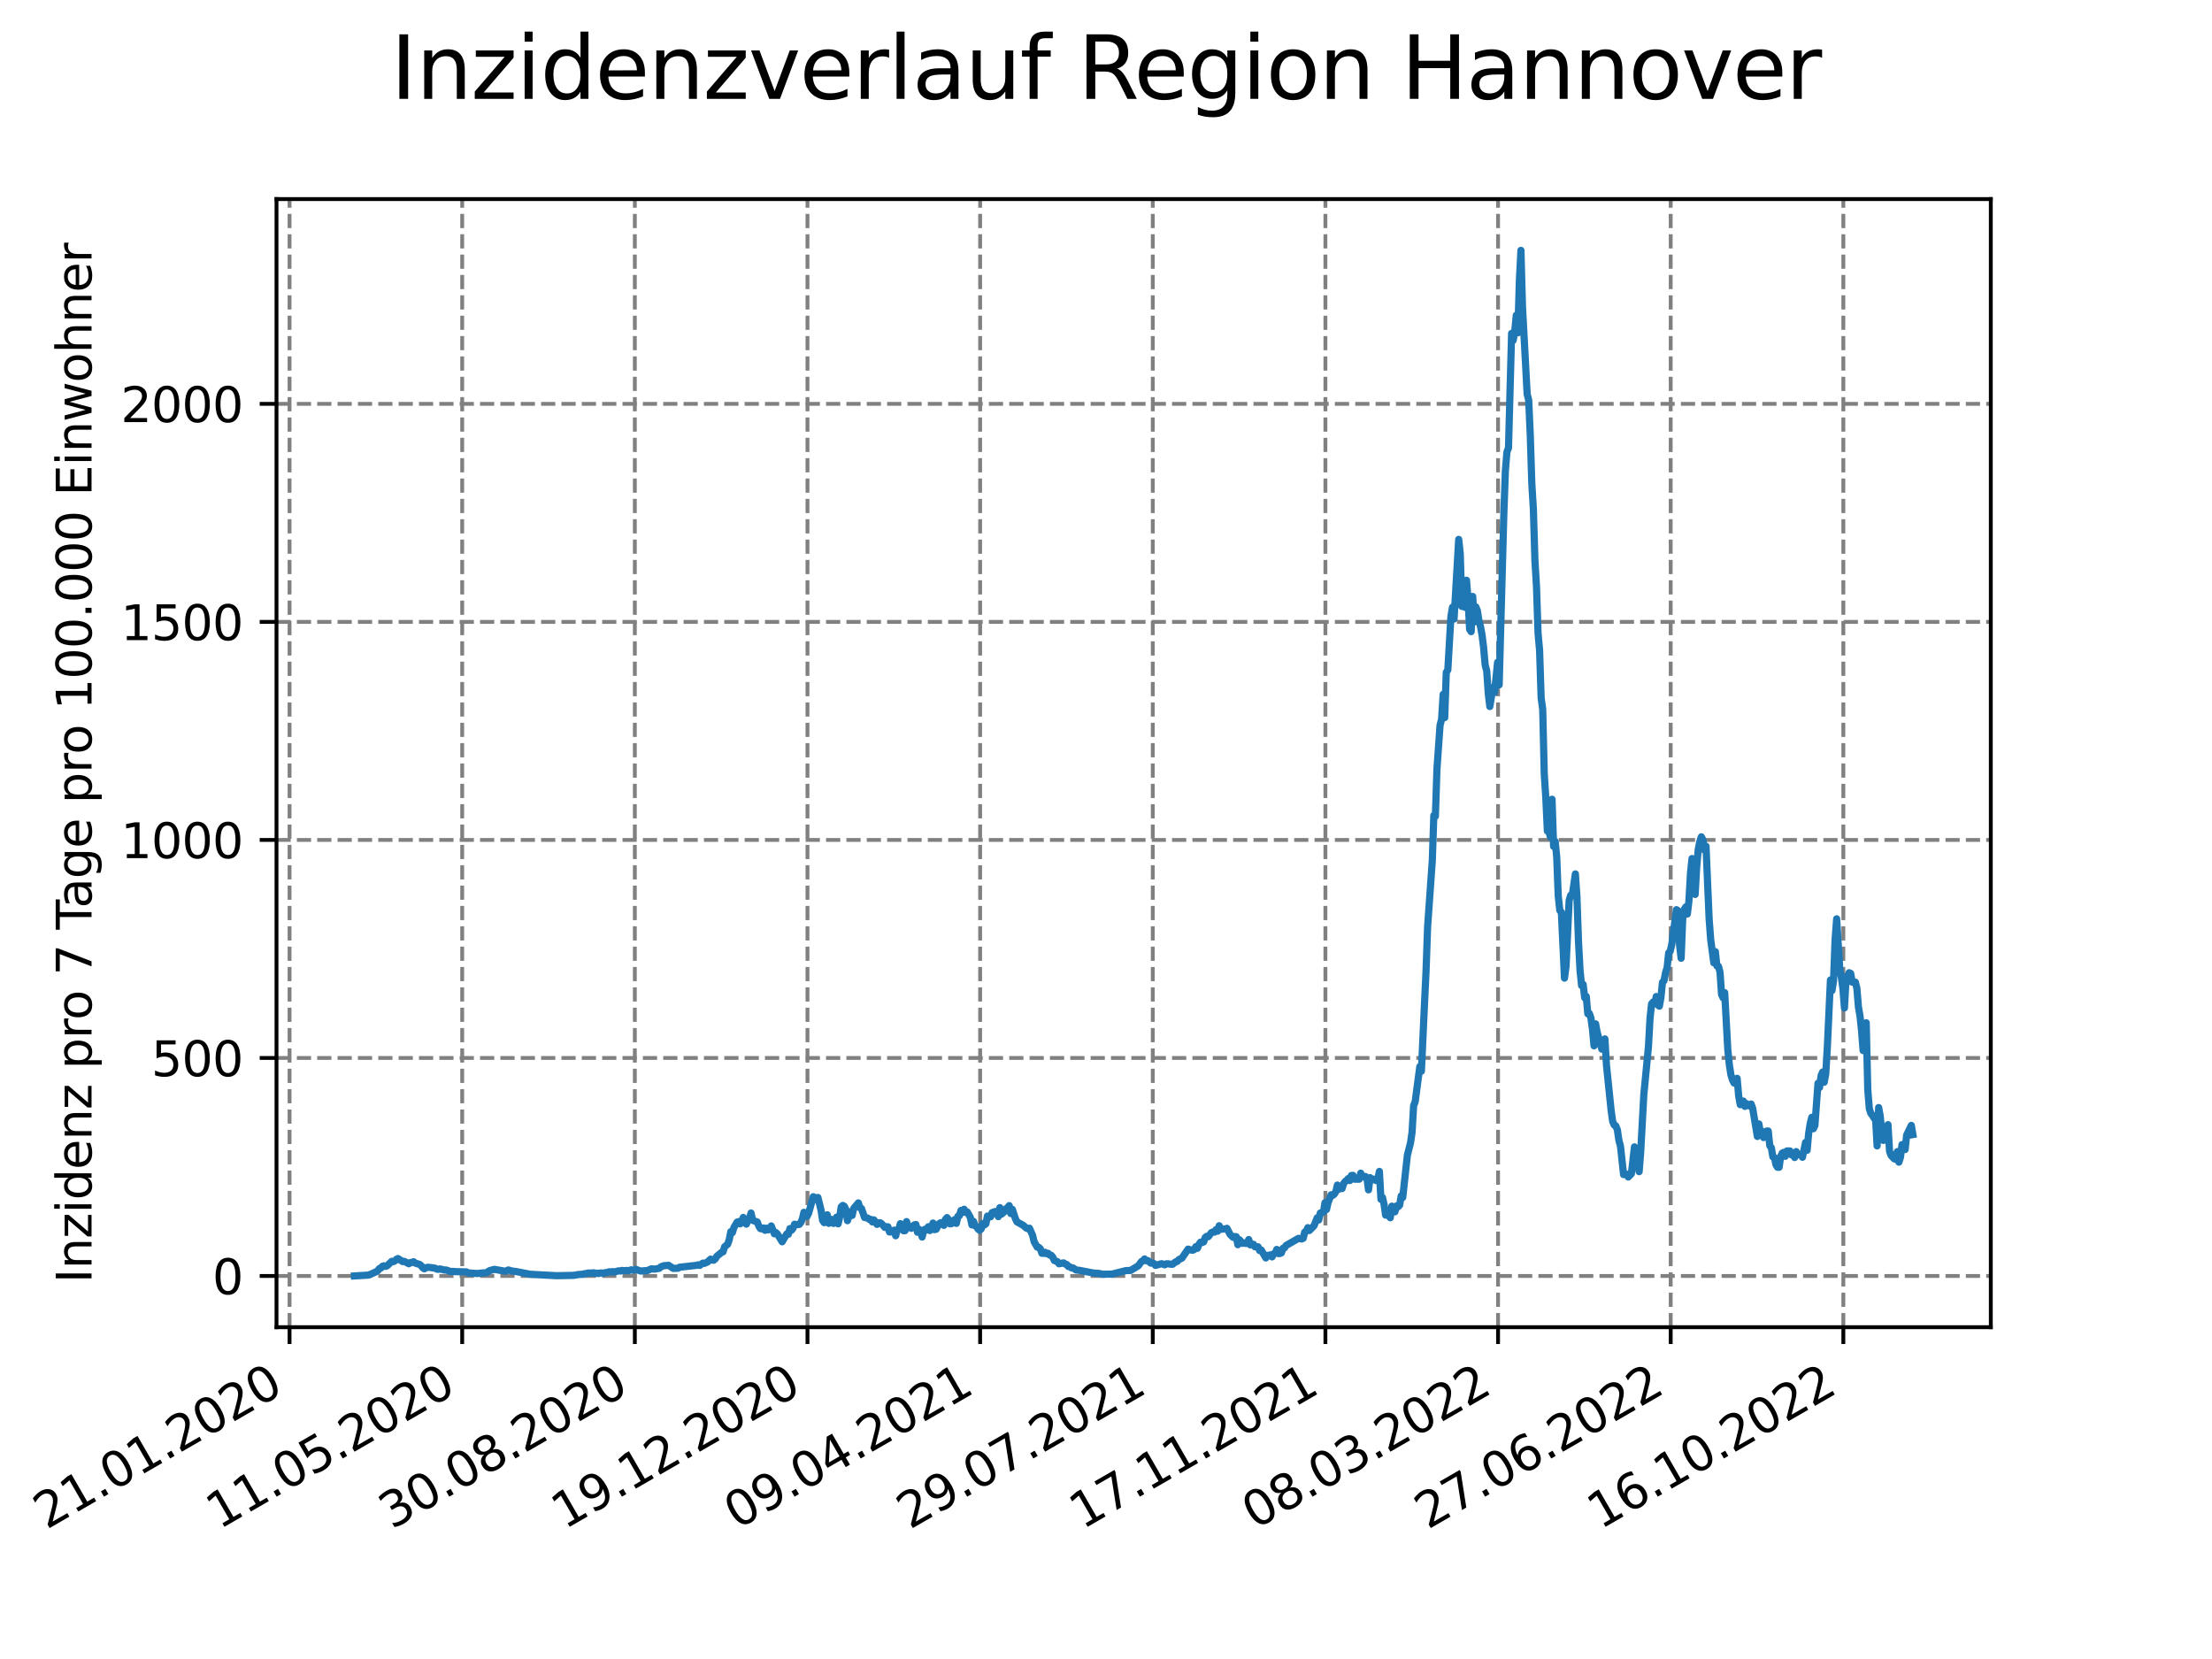 <?xml version="1.0" encoding="utf-8" standalone="no"?>
<!DOCTYPE svg PUBLIC "-//W3C//DTD SVG 1.1//EN"
  "http://www.w3.org/Graphics/SVG/1.1/DTD/svg11.dtd">
<svg xmlns:xlink="http://www.w3.org/1999/xlink" width="460.8pt" height="345.6pt" viewBox="0 0 460.8 345.6" xmlns="http://www.w3.org/2000/svg" version="1.1">
 <defs>
  <style type="text/css">*{stroke-linejoin: round; stroke-linecap: butt}</style>
 </defs>
 <g id="figure_1">
  <g id="patch_1">
   <path d="M 0 345.6 
L 460.8 345.6 
L 460.8 0 
L 0 0 
z
" style="fill: #ffffff"/>
  </g>
  <g id="axes_1">
   <g id="patch_2">
    <path d="M 57.6 276.48 
L 414.72 276.48 
L 414.72 41.472 
L 57.6 41.472 
z
" style="fill: #ffffff"/>
   </g>
   <g id="matplotlib.axis_1">
    <g id="xtick_1">
     <g id="line2d_1">
      <path d="M 60.319 276.48 
L 60.319 41.472 
" clip-path="url(#p248648918e)" style="fill: none; stroke-dasharray: 2.96,1.28; stroke-dashoffset: 0; stroke: #808080; stroke-width: 0.8"/>
     </g>
     <g id="line2d_2">
      <defs>
       <path id="m8f2cb4c59e" d="M 0 0 
L 0 3.5 
" style="stroke: #000000; stroke-width: 0.8"/>
      </defs>
      <g>
       <use xlink:href="#m8f2cb4c59e" x="60.319" y="276.48" style="stroke: #000000; stroke-width: 0.8"/>
      </g>
     </g>
     <g id="text_1">
      <!-- 21.01.2020 -->
      <g transform="translate(9.694 318.689) rotate(-30) scale(0.1 -0.1)">
       <defs>
        <path id="DejaVuSans-32" d="M 1228 531 
L 3431 531 
L 3431 0 
L 469 0 
L 469 531 
Q 828 903 1448 1529 
Q 2069 2156 2228 2338 
Q 2531 2678 2651 2914 
Q 2772 3150 2772 3378 
Q 2772 3750 2511 3984 
Q 2250 4219 1831 4219 
Q 1534 4219 1204 4116 
Q 875 4013 500 3803 
L 500 4441 
Q 881 4594 1212 4672 
Q 1544 4750 1819 4750 
Q 2544 4750 2975 4387 
Q 3406 4025 3406 3419 
Q 3406 3131 3298 2873 
Q 3191 2616 2906 2266 
Q 2828 2175 2409 1742 
Q 1991 1309 1228 531 
z
" transform="scale(0.016)"/>
        <path id="DejaVuSans-31" d="M 794 531 
L 1825 531 
L 1825 4091 
L 703 3866 
L 703 4441 
L 1819 4666 
L 2450 4666 
L 2450 531 
L 3481 531 
L 3481 0 
L 794 0 
L 794 531 
z
" transform="scale(0.016)"/>
        <path id="DejaVuSans-2e" d="M 684 794 
L 1344 794 
L 1344 0 
L 684 0 
L 684 794 
z
" transform="scale(0.016)"/>
        <path id="DejaVuSans-30" d="M 2034 4250 
Q 1547 4250 1301 3770 
Q 1056 3291 1056 2328 
Q 1056 1369 1301 889 
Q 1547 409 2034 409 
Q 2525 409 2770 889 
Q 3016 1369 3016 2328 
Q 3016 3291 2770 3770 
Q 2525 4250 2034 4250 
z
M 2034 4750 
Q 2819 4750 3233 4129 
Q 3647 3509 3647 2328 
Q 3647 1150 3233 529 
Q 2819 -91 2034 -91 
Q 1250 -91 836 529 
Q 422 1150 422 2328 
Q 422 3509 836 4129 
Q 1250 4750 2034 4750 
z
" transform="scale(0.016)"/>
       </defs>
       <use xlink:href="#DejaVuSans-32"/>
       <use xlink:href="#DejaVuSans-31" x="63.623"/>
       <use xlink:href="#DejaVuSans-2e" x="127.246"/>
       <use xlink:href="#DejaVuSans-30" x="159.033"/>
       <use xlink:href="#DejaVuSans-31" x="222.656"/>
       <use xlink:href="#DejaVuSans-2e" x="286.279"/>
       <use xlink:href="#DejaVuSans-32" x="318.066"/>
       <use xlink:href="#DejaVuSans-30" x="381.689"/>
       <use xlink:href="#DejaVuSans-32" x="445.312"/>
       <use xlink:href="#DejaVuSans-30" x="508.936"/>
      </g>
     </g>
    </g>
    <g id="xtick_2">
     <g id="line2d_3">
      <path d="M 96.284 276.48 
L 96.284 41.472 
" clip-path="url(#p248648918e)" style="fill: none; stroke-dasharray: 2.96,1.28; stroke-dashoffset: 0; stroke: #808080; stroke-width: 0.8"/>
     </g>
     <g id="line2d_4">
      <g>
       <use xlink:href="#m8f2cb4c59e" x="96.284" y="276.48" style="stroke: #000000; stroke-width: 0.8"/>
      </g>
     </g>
     <g id="text_2">
      <!-- 11.05.2020 -->
      <g transform="translate(45.658 318.689) rotate(-30) scale(0.1 -0.1)">
       <defs>
        <path id="DejaVuSans-35" d="M 691 4666 
L 3169 4666 
L 3169 4134 
L 1269 4134 
L 1269 2991 
Q 1406 3038 1543 3061 
Q 1681 3084 1819 3084 
Q 2600 3084 3056 2656 
Q 3513 2228 3513 1497 
Q 3513 744 3044 326 
Q 2575 -91 1722 -91 
Q 1428 -91 1123 -41 
Q 819 9 494 109 
L 494 744 
Q 775 591 1075 516 
Q 1375 441 1709 441 
Q 2250 441 2565 725 
Q 2881 1009 2881 1497 
Q 2881 1984 2565 2268 
Q 2250 2553 1709 2553 
Q 1456 2553 1204 2497 
Q 953 2441 691 2322 
L 691 4666 
z
" transform="scale(0.016)"/>
       </defs>
       <use xlink:href="#DejaVuSans-31"/>
       <use xlink:href="#DejaVuSans-31" x="63.623"/>
       <use xlink:href="#DejaVuSans-2e" x="127.246"/>
       <use xlink:href="#DejaVuSans-30" x="159.033"/>
       <use xlink:href="#DejaVuSans-35" x="222.656"/>
       <use xlink:href="#DejaVuSans-2e" x="286.279"/>
       <use xlink:href="#DejaVuSans-32" x="318.066"/>
       <use xlink:href="#DejaVuSans-30" x="381.689"/>
       <use xlink:href="#DejaVuSans-32" x="445.312"/>
       <use xlink:href="#DejaVuSans-30" x="508.936"/>
      </g>
     </g>
    </g>
    <g id="xtick_3">
     <g id="line2d_5">
      <path d="M 132.248 276.48 
L 132.248 41.472 
" clip-path="url(#p248648918e)" style="fill: none; stroke-dasharray: 2.96,1.28; stroke-dashoffset: 0; stroke: #808080; stroke-width: 0.8"/>
     </g>
     <g id="line2d_6">
      <g>
       <use xlink:href="#m8f2cb4c59e" x="132.248" y="276.48" style="stroke: #000000; stroke-width: 0.8"/>
      </g>
     </g>
     <g id="text_3">
      <!-- 30.08.2020 -->
      <g transform="translate(81.623 318.689) rotate(-30) scale(0.1 -0.1)">
       <defs>
        <path id="DejaVuSans-33" d="M 2597 2516 
Q 3050 2419 3304 2112 
Q 3559 1806 3559 1356 
Q 3559 666 3084 287 
Q 2609 -91 1734 -91 
Q 1441 -91 1130 -33 
Q 819 25 488 141 
L 488 750 
Q 750 597 1062 519 
Q 1375 441 1716 441 
Q 2309 441 2620 675 
Q 2931 909 2931 1356 
Q 2931 1769 2642 2001 
Q 2353 2234 1838 2234 
L 1294 2234 
L 1294 2753 
L 1863 2753 
Q 2328 2753 2575 2939 
Q 2822 3125 2822 3475 
Q 2822 3834 2567 4026 
Q 2313 4219 1838 4219 
Q 1578 4219 1281 4162 
Q 984 4106 628 3988 
L 628 4550 
Q 988 4650 1302 4700 
Q 1616 4750 1894 4750 
Q 2613 4750 3031 4423 
Q 3450 4097 3450 3541 
Q 3450 3153 3228 2886 
Q 3006 2619 2597 2516 
z
" transform="scale(0.016)"/>
        <path id="DejaVuSans-38" d="M 2034 2216 
Q 1584 2216 1326 1975 
Q 1069 1734 1069 1313 
Q 1069 891 1326 650 
Q 1584 409 2034 409 
Q 2484 409 2743 651 
Q 3003 894 3003 1313 
Q 3003 1734 2745 1975 
Q 2488 2216 2034 2216 
z
M 1403 2484 
Q 997 2584 770 2862 
Q 544 3141 544 3541 
Q 544 4100 942 4425 
Q 1341 4750 2034 4750 
Q 2731 4750 3128 4425 
Q 3525 4100 3525 3541 
Q 3525 3141 3298 2862 
Q 3072 2584 2669 2484 
Q 3125 2378 3379 2068 
Q 3634 1759 3634 1313 
Q 3634 634 3220 271 
Q 2806 -91 2034 -91 
Q 1263 -91 848 271 
Q 434 634 434 1313 
Q 434 1759 690 2068 
Q 947 2378 1403 2484 
z
M 1172 3481 
Q 1172 3119 1398 2916 
Q 1625 2713 2034 2713 
Q 2441 2713 2670 2916 
Q 2900 3119 2900 3481 
Q 2900 3844 2670 4047 
Q 2441 4250 2034 4250 
Q 1625 4250 1398 4047 
Q 1172 3844 1172 3481 
z
" transform="scale(0.016)"/>
       </defs>
       <use xlink:href="#DejaVuSans-33"/>
       <use xlink:href="#DejaVuSans-30" x="63.623"/>
       <use xlink:href="#DejaVuSans-2e" x="127.246"/>
       <use xlink:href="#DejaVuSans-30" x="159.033"/>
       <use xlink:href="#DejaVuSans-38" x="222.656"/>
       <use xlink:href="#DejaVuSans-2e" x="286.279"/>
       <use xlink:href="#DejaVuSans-32" x="318.066"/>
       <use xlink:href="#DejaVuSans-30" x="381.689"/>
       <use xlink:href="#DejaVuSans-32" x="445.312"/>
       <use xlink:href="#DejaVuSans-30" x="508.936"/>
      </g>
     </g>
    </g>
    <g id="xtick_4">
     <g id="line2d_7">
      <path d="M 168.213 276.48 
L 168.213 41.472 
" clip-path="url(#p248648918e)" style="fill: none; stroke-dasharray: 2.96,1.28; stroke-dashoffset: 0; stroke: #808080; stroke-width: 0.8"/>
     </g>
     <g id="line2d_8">
      <g>
       <use xlink:href="#m8f2cb4c59e" x="168.213" y="276.48" style="stroke: #000000; stroke-width: 0.8"/>
      </g>
     </g>
     <g id="text_4">
      <!-- 19.12.2020 -->
      <g transform="translate(117.588 318.689) rotate(-30) scale(0.1 -0.1)">
       <defs>
        <path id="DejaVuSans-39" d="M 703 97 
L 703 672 
Q 941 559 1184 500 
Q 1428 441 1663 441 
Q 2288 441 2617 861 
Q 2947 1281 2994 2138 
Q 2813 1869 2534 1725 
Q 2256 1581 1919 1581 
Q 1219 1581 811 2004 
Q 403 2428 403 3163 
Q 403 3881 828 4315 
Q 1253 4750 1959 4750 
Q 2769 4750 3195 4129 
Q 3622 3509 3622 2328 
Q 3622 1225 3098 567 
Q 2575 -91 1691 -91 
Q 1453 -91 1209 -44 
Q 966 3 703 97 
z
M 1959 2075 
Q 2384 2075 2632 2365 
Q 2881 2656 2881 3163 
Q 2881 3666 2632 3958 
Q 2384 4250 1959 4250 
Q 1534 4250 1286 3958 
Q 1038 3666 1038 3163 
Q 1038 2656 1286 2365 
Q 1534 2075 1959 2075 
z
" transform="scale(0.016)"/>
       </defs>
       <use xlink:href="#DejaVuSans-31"/>
       <use xlink:href="#DejaVuSans-39" x="63.623"/>
       <use xlink:href="#DejaVuSans-2e" x="127.246"/>
       <use xlink:href="#DejaVuSans-31" x="159.033"/>
       <use xlink:href="#DejaVuSans-32" x="222.656"/>
       <use xlink:href="#DejaVuSans-2e" x="286.279"/>
       <use xlink:href="#DejaVuSans-32" x="318.066"/>
       <use xlink:href="#DejaVuSans-30" x="381.689"/>
       <use xlink:href="#DejaVuSans-32" x="445.312"/>
       <use xlink:href="#DejaVuSans-30" x="508.936"/>
      </g>
     </g>
    </g>
    <g id="xtick_5">
     <g id="line2d_9">
      <path d="M 204.178 276.48 
L 204.178 41.472 
" clip-path="url(#p248648918e)" style="fill: none; stroke-dasharray: 2.96,1.28; stroke-dashoffset: 0; stroke: #808080; stroke-width: 0.8"/>
     </g>
     <g id="line2d_10">
      <g>
       <use xlink:href="#m8f2cb4c59e" x="204.178" y="276.48" style="stroke: #000000; stroke-width: 0.8"/>
      </g>
     </g>
     <g id="text_5">
      <!-- 09.04.2021 -->
      <g transform="translate(153.553 318.689) rotate(-30) scale(0.1 -0.1)">
       <defs>
        <path id="DejaVuSans-34" d="M 2419 4116 
L 825 1625 
L 2419 1625 
L 2419 4116 
z
M 2253 4666 
L 3047 4666 
L 3047 1625 
L 3713 1625 
L 3713 1100 
L 3047 1100 
L 3047 0 
L 2419 0 
L 2419 1100 
L 313 1100 
L 313 1709 
L 2253 4666 
z
" transform="scale(0.016)"/>
       </defs>
       <use xlink:href="#DejaVuSans-30"/>
       <use xlink:href="#DejaVuSans-39" x="63.623"/>
       <use xlink:href="#DejaVuSans-2e" x="127.246"/>
       <use xlink:href="#DejaVuSans-30" x="159.033"/>
       <use xlink:href="#DejaVuSans-34" x="222.656"/>
       <use xlink:href="#DejaVuSans-2e" x="286.279"/>
       <use xlink:href="#DejaVuSans-32" x="318.066"/>
       <use xlink:href="#DejaVuSans-30" x="381.689"/>
       <use xlink:href="#DejaVuSans-32" x="445.312"/>
       <use xlink:href="#DejaVuSans-31" x="508.936"/>
      </g>
     </g>
    </g>
    <g id="xtick_6">
     <g id="line2d_11">
      <path d="M 240.143 276.48 
L 240.143 41.472 
" clip-path="url(#p248648918e)" style="fill: none; stroke-dasharray: 2.96,1.28; stroke-dashoffset: 0; stroke: #808080; stroke-width: 0.8"/>
     </g>
     <g id="line2d_12">
      <g>
       <use xlink:href="#m8f2cb4c59e" x="240.143" y="276.48" style="stroke: #000000; stroke-width: 0.8"/>
      </g>
     </g>
     <g id="text_6">
      <!-- 29.07.2021 -->
      <g transform="translate(189.517 318.689) rotate(-30) scale(0.1 -0.1)">
       <defs>
        <path id="DejaVuSans-37" d="M 525 4666 
L 3525 4666 
L 3525 4397 
L 1831 0 
L 1172 0 
L 2766 4134 
L 525 4134 
L 525 4666 
z
" transform="scale(0.016)"/>
       </defs>
       <use xlink:href="#DejaVuSans-32"/>
       <use xlink:href="#DejaVuSans-39" x="63.623"/>
       <use xlink:href="#DejaVuSans-2e" x="127.246"/>
       <use xlink:href="#DejaVuSans-30" x="159.033"/>
       <use xlink:href="#DejaVuSans-37" x="222.656"/>
       <use xlink:href="#DejaVuSans-2e" x="286.279"/>
       <use xlink:href="#DejaVuSans-32" x="318.066"/>
       <use xlink:href="#DejaVuSans-30" x="381.689"/>
       <use xlink:href="#DejaVuSans-32" x="445.312"/>
       <use xlink:href="#DejaVuSans-31" x="508.936"/>
      </g>
     </g>
    </g>
    <g id="xtick_7">
     <g id="line2d_13">
      <path d="M 276.107 276.48 
L 276.107 41.472 
" clip-path="url(#p248648918e)" style="fill: none; stroke-dasharray: 2.96,1.28; stroke-dashoffset: 0; stroke: #808080; stroke-width: 0.8"/>
     </g>
     <g id="line2d_14">
      <g>
       <use xlink:href="#m8f2cb4c59e" x="276.107" y="276.48" style="stroke: #000000; stroke-width: 0.8"/>
      </g>
     </g>
     <g id="text_7">
      <!-- 17.11.2021 -->
      <g transform="translate(225.482 318.689) rotate(-30) scale(0.1 -0.1)">
       <use xlink:href="#DejaVuSans-31"/>
       <use xlink:href="#DejaVuSans-37" x="63.623"/>
       <use xlink:href="#DejaVuSans-2e" x="127.246"/>
       <use xlink:href="#DejaVuSans-31" x="159.033"/>
       <use xlink:href="#DejaVuSans-31" x="222.656"/>
       <use xlink:href="#DejaVuSans-2e" x="286.279"/>
       <use xlink:href="#DejaVuSans-32" x="318.066"/>
       <use xlink:href="#DejaVuSans-30" x="381.689"/>
       <use xlink:href="#DejaVuSans-32" x="445.312"/>
       <use xlink:href="#DejaVuSans-31" x="508.936"/>
      </g>
     </g>
    </g>
    <g id="xtick_8">
     <g id="line2d_15">
      <path d="M 312.072 276.48 
L 312.072 41.472 
" clip-path="url(#p248648918e)" style="fill: none; stroke-dasharray: 2.96,1.28; stroke-dashoffset: 0; stroke: #808080; stroke-width: 0.8"/>
     </g>
     <g id="line2d_16">
      <g>
       <use xlink:href="#m8f2cb4c59e" x="312.072" y="276.48" style="stroke: #000000; stroke-width: 0.8"/>
      </g>
     </g>
     <g id="text_8">
      <!-- 08.03.2022 -->
      <g transform="translate(261.447 318.689) rotate(-30) scale(0.1 -0.1)">
       <use xlink:href="#DejaVuSans-30"/>
       <use xlink:href="#DejaVuSans-38" x="63.623"/>
       <use xlink:href="#DejaVuSans-2e" x="127.246"/>
       <use xlink:href="#DejaVuSans-30" x="159.033"/>
       <use xlink:href="#DejaVuSans-33" x="222.656"/>
       <use xlink:href="#DejaVuSans-2e" x="286.279"/>
       <use xlink:href="#DejaVuSans-32" x="318.066"/>
       <use xlink:href="#DejaVuSans-30" x="381.689"/>
       <use xlink:href="#DejaVuSans-32" x="445.312"/>
       <use xlink:href="#DejaVuSans-32" x="508.936"/>
      </g>
     </g>
    </g>
    <g id="xtick_9">
     <g id="line2d_17">
      <path d="M 348.037 276.48 
L 348.037 41.472 
" clip-path="url(#p248648918e)" style="fill: none; stroke-dasharray: 2.96,1.28; stroke-dashoffset: 0; stroke: #808080; stroke-width: 0.8"/>
     </g>
     <g id="line2d_18">
      <g>
       <use xlink:href="#m8f2cb4c59e" x="348.037" y="276.48" style="stroke: #000000; stroke-width: 0.8"/>
      </g>
     </g>
     <g id="text_9">
      <!-- 27.06.2022 -->
      <g transform="translate(297.412 318.689) rotate(-30) scale(0.1 -0.1)">
       <defs>
        <path id="DejaVuSans-36" d="M 2113 2584 
Q 1688 2584 1439 2293 
Q 1191 2003 1191 1497 
Q 1191 994 1439 701 
Q 1688 409 2113 409 
Q 2538 409 2786 701 
Q 3034 994 3034 1497 
Q 3034 2003 2786 2293 
Q 2538 2584 2113 2584 
z
M 3366 4563 
L 3366 3988 
Q 3128 4100 2886 4159 
Q 2644 4219 2406 4219 
Q 1781 4219 1451 3797 
Q 1122 3375 1075 2522 
Q 1259 2794 1537 2939 
Q 1816 3084 2150 3084 
Q 2853 3084 3261 2657 
Q 3669 2231 3669 1497 
Q 3669 778 3244 343 
Q 2819 -91 2113 -91 
Q 1303 -91 875 529 
Q 447 1150 447 2328 
Q 447 3434 972 4092 
Q 1497 4750 2381 4750 
Q 2619 4750 2861 4703 
Q 3103 4656 3366 4563 
z
" transform="scale(0.016)"/>
       </defs>
       <use xlink:href="#DejaVuSans-32"/>
       <use xlink:href="#DejaVuSans-37" x="63.623"/>
       <use xlink:href="#DejaVuSans-2e" x="127.246"/>
       <use xlink:href="#DejaVuSans-30" x="159.033"/>
       <use xlink:href="#DejaVuSans-36" x="222.656"/>
       <use xlink:href="#DejaVuSans-2e" x="286.279"/>
       <use xlink:href="#DejaVuSans-32" x="318.066"/>
       <use xlink:href="#DejaVuSans-30" x="381.689"/>
       <use xlink:href="#DejaVuSans-32" x="445.312"/>
       <use xlink:href="#DejaVuSans-32" x="508.936"/>
      </g>
     </g>
    </g>
    <g id="xtick_10">
     <g id="line2d_19">
      <path d="M 384.001 276.48 
L 384.001 41.472 
" clip-path="url(#p248648918e)" style="fill: none; stroke-dasharray: 2.96,1.28; stroke-dashoffset: 0; stroke: #808080; stroke-width: 0.8"/>
     </g>
     <g id="line2d_20">
      <g>
       <use xlink:href="#m8f2cb4c59e" x="384.001" y="276.48" style="stroke: #000000; stroke-width: 0.8"/>
      </g>
     </g>
     <g id="text_10">
      <!-- 16.10.2022 -->
      <g transform="translate(333.376 318.689) rotate(-30) scale(0.1 -0.1)">
       <use xlink:href="#DejaVuSans-31"/>
       <use xlink:href="#DejaVuSans-36" x="63.623"/>
       <use xlink:href="#DejaVuSans-2e" x="127.246"/>
       <use xlink:href="#DejaVuSans-31" x="159.033"/>
       <use xlink:href="#DejaVuSans-30" x="222.656"/>
       <use xlink:href="#DejaVuSans-2e" x="286.279"/>
       <use xlink:href="#DejaVuSans-32" x="318.066"/>
       <use xlink:href="#DejaVuSans-30" x="381.689"/>
       <use xlink:href="#DejaVuSans-32" x="445.312"/>
       <use xlink:href="#DejaVuSans-32" x="508.936"/>
      </g>
     </g>
    </g>
   </g>
   <g id="matplotlib.axis_2">
    <g id="ytick_1">
     <g id="line2d_21">
      <path d="M 57.6 265.806 
L 414.72 265.806 
" clip-path="url(#p248648918e)" style="fill: none; stroke-dasharray: 2.96,1.28; stroke-dashoffset: 0; stroke: #808080; stroke-width: 0.8"/>
     </g>
     <g id="line2d_22">
      <defs>
       <path id="m7e6b2bdfc5" d="M 0 0 
L -3.5 0 
" style="stroke: #000000; stroke-width: 0.8"/>
      </defs>
      <g>
       <use xlink:href="#m7e6b2bdfc5" x="57.6" y="265.806" style="stroke: #000000; stroke-width: 0.8"/>
      </g>
     </g>
     <g id="text_11">
      <!-- 0 -->
      <g transform="translate(44.237 269.605) scale(0.1 -0.1)">
       <use xlink:href="#DejaVuSans-30"/>
      </g>
     </g>
    </g>
    <g id="ytick_2">
     <g id="line2d_23">
      <path d="M 57.6 220.388 
L 414.72 220.388 
" clip-path="url(#p248648918e)" style="fill: none; stroke-dasharray: 2.96,1.28; stroke-dashoffset: 0; stroke: #808080; stroke-width: 0.8"/>
     </g>
     <g id="line2d_24">
      <g>
       <use xlink:href="#m7e6b2bdfc5" x="57.6" y="220.388" style="stroke: #000000; stroke-width: 0.8"/>
      </g>
     </g>
     <g id="text_12">
      <!-- 500 -->
      <g transform="translate(31.512 224.187) scale(0.1 -0.1)">
       <use xlink:href="#DejaVuSans-35"/>
       <use xlink:href="#DejaVuSans-30" x="63.623"/>
       <use xlink:href="#DejaVuSans-30" x="127.246"/>
      </g>
     </g>
    </g>
    <g id="ytick_3">
     <g id="line2d_25">
      <path d="M 57.6 174.97 
L 414.72 174.97 
" clip-path="url(#p248648918e)" style="fill: none; stroke-dasharray: 2.96,1.28; stroke-dashoffset: 0; stroke: #808080; stroke-width: 0.8"/>
     </g>
     <g id="line2d_26">
      <g>
       <use xlink:href="#m7e6b2bdfc5" x="57.6" y="174.97" style="stroke: #000000; stroke-width: 0.8"/>
      </g>
     </g>
     <g id="text_13">
      <!-- 1000 -->
      <g transform="translate(25.15 178.769) scale(0.1 -0.1)">
       <use xlink:href="#DejaVuSans-31"/>
       <use xlink:href="#DejaVuSans-30" x="63.623"/>
       <use xlink:href="#DejaVuSans-30" x="127.246"/>
       <use xlink:href="#DejaVuSans-30" x="190.869"/>
      </g>
     </g>
    </g>
    <g id="ytick_4">
     <g id="line2d_27">
      <path d="M 57.6 129.552 
L 414.72 129.552 
" clip-path="url(#p248648918e)" style="fill: none; stroke-dasharray: 2.96,1.28; stroke-dashoffset: 0; stroke: #808080; stroke-width: 0.8"/>
     </g>
     <g id="line2d_28">
      <g>
       <use xlink:href="#m7e6b2bdfc5" x="57.6" y="129.552" style="stroke: #000000; stroke-width: 0.8"/>
      </g>
     </g>
     <g id="text_14">
      <!-- 1500 -->
      <g transform="translate(25.15 133.351) scale(0.1 -0.1)">
       <use xlink:href="#DejaVuSans-31"/>
       <use xlink:href="#DejaVuSans-35" x="63.623"/>
       <use xlink:href="#DejaVuSans-30" x="127.246"/>
       <use xlink:href="#DejaVuSans-30" x="190.869"/>
      </g>
     </g>
    </g>
    <g id="ytick_5">
     <g id="line2d_29">
      <path d="M 57.6 84.134 
L 414.72 84.134 
" clip-path="url(#p248648918e)" style="fill: none; stroke-dasharray: 2.96,1.28; stroke-dashoffset: 0; stroke: #808080; stroke-width: 0.8"/>
     </g>
     <g id="line2d_30">
      <g>
       <use xlink:href="#m7e6b2bdfc5" x="57.6" y="84.134" style="stroke: #000000; stroke-width: 0.8"/>
      </g>
     </g>
     <g id="text_15">
      <!-- 2000 -->
      <g transform="translate(25.15 87.933) scale(0.1 -0.1)">
       <use xlink:href="#DejaVuSans-32"/>
       <use xlink:href="#DejaVuSans-30" x="63.623"/>
       <use xlink:href="#DejaVuSans-30" x="127.246"/>
       <use xlink:href="#DejaVuSans-30" x="190.869"/>
      </g>
     </g>
    </g>
    <g id="text_16">
     <!-- Inzidenz pro 7 Tage pro 100.000 Einwohner -->
     <g transform="translate(19.07 267.301) rotate(-90) scale(0.1 -0.1)">
      <defs>
       <path id="DejaVuSans-49" d="M 628 4666 
L 1259 4666 
L 1259 0 
L 628 0 
L 628 4666 
z
" transform="scale(0.016)"/>
       <path id="DejaVuSans-6e" d="M 3513 2113 
L 3513 0 
L 2938 0 
L 2938 2094 
Q 2938 2591 2744 2837 
Q 2550 3084 2163 3084 
Q 1697 3084 1428 2787 
Q 1159 2491 1159 1978 
L 1159 0 
L 581 0 
L 581 3500 
L 1159 3500 
L 1159 2956 
Q 1366 3272 1645 3428 
Q 1925 3584 2291 3584 
Q 2894 3584 3203 3211 
Q 3513 2838 3513 2113 
z
" transform="scale(0.016)"/>
       <path id="DejaVuSans-7a" d="M 353 3500 
L 3084 3500 
L 3084 2975 
L 922 459 
L 3084 459 
L 3084 0 
L 275 0 
L 275 525 
L 2438 3041 
L 353 3041 
L 353 3500 
z
" transform="scale(0.016)"/>
       <path id="DejaVuSans-69" d="M 603 3500 
L 1178 3500 
L 1178 0 
L 603 0 
L 603 3500 
z
M 603 4863 
L 1178 4863 
L 1178 4134 
L 603 4134 
L 603 4863 
z
" transform="scale(0.016)"/>
       <path id="DejaVuSans-64" d="M 2906 2969 
L 2906 4863 
L 3481 4863 
L 3481 0 
L 2906 0 
L 2906 525 
Q 2725 213 2448 61 
Q 2172 -91 1784 -91 
Q 1150 -91 751 415 
Q 353 922 353 1747 
Q 353 2572 751 3078 
Q 1150 3584 1784 3584 
Q 2172 3584 2448 3432 
Q 2725 3281 2906 2969 
z
M 947 1747 
Q 947 1113 1208 752 
Q 1469 391 1925 391 
Q 2381 391 2643 752 
Q 2906 1113 2906 1747 
Q 2906 2381 2643 2742 
Q 2381 3103 1925 3103 
Q 1469 3103 1208 2742 
Q 947 2381 947 1747 
z
" transform="scale(0.016)"/>
       <path id="DejaVuSans-65" d="M 3597 1894 
L 3597 1613 
L 953 1613 
Q 991 1019 1311 708 
Q 1631 397 2203 397 
Q 2534 397 2845 478 
Q 3156 559 3463 722 
L 3463 178 
Q 3153 47 2828 -22 
Q 2503 -91 2169 -91 
Q 1331 -91 842 396 
Q 353 884 353 1716 
Q 353 2575 817 3079 
Q 1281 3584 2069 3584 
Q 2775 3584 3186 3129 
Q 3597 2675 3597 1894 
z
M 3022 2063 
Q 3016 2534 2758 2815 
Q 2500 3097 2075 3097 
Q 1594 3097 1305 2825 
Q 1016 2553 972 2059 
L 3022 2063 
z
" transform="scale(0.016)"/>
       <path id="DejaVuSans-20" transform="scale(0.016)"/>
       <path id="DejaVuSans-70" d="M 1159 525 
L 1159 -1331 
L 581 -1331 
L 581 3500 
L 1159 3500 
L 1159 2969 
Q 1341 3281 1617 3432 
Q 1894 3584 2278 3584 
Q 2916 3584 3314 3078 
Q 3713 2572 3713 1747 
Q 3713 922 3314 415 
Q 2916 -91 2278 -91 
Q 1894 -91 1617 61 
Q 1341 213 1159 525 
z
M 3116 1747 
Q 3116 2381 2855 2742 
Q 2594 3103 2138 3103 
Q 1681 3103 1420 2742 
Q 1159 2381 1159 1747 
Q 1159 1113 1420 752 
Q 1681 391 2138 391 
Q 2594 391 2855 752 
Q 3116 1113 3116 1747 
z
" transform="scale(0.016)"/>
       <path id="DejaVuSans-72" d="M 2631 2963 
Q 2534 3019 2420 3045 
Q 2306 3072 2169 3072 
Q 1681 3072 1420 2755 
Q 1159 2438 1159 1844 
L 1159 0 
L 581 0 
L 581 3500 
L 1159 3500 
L 1159 2956 
Q 1341 3275 1631 3429 
Q 1922 3584 2338 3584 
Q 2397 3584 2469 3576 
Q 2541 3569 2628 3553 
L 2631 2963 
z
" transform="scale(0.016)"/>
       <path id="DejaVuSans-6f" d="M 1959 3097 
Q 1497 3097 1228 2736 
Q 959 2375 959 1747 
Q 959 1119 1226 758 
Q 1494 397 1959 397 
Q 2419 397 2687 759 
Q 2956 1122 2956 1747 
Q 2956 2369 2687 2733 
Q 2419 3097 1959 3097 
z
M 1959 3584 
Q 2709 3584 3137 3096 
Q 3566 2609 3566 1747 
Q 3566 888 3137 398 
Q 2709 -91 1959 -91 
Q 1206 -91 779 398 
Q 353 888 353 1747 
Q 353 2609 779 3096 
Q 1206 3584 1959 3584 
z
" transform="scale(0.016)"/>
       <path id="DejaVuSans-54" d="M -19 4666 
L 3928 4666 
L 3928 4134 
L 2272 4134 
L 2272 0 
L 1638 0 
L 1638 4134 
L -19 4134 
L -19 4666 
z
" transform="scale(0.016)"/>
       <path id="DejaVuSans-61" d="M 2194 1759 
Q 1497 1759 1228 1600 
Q 959 1441 959 1056 
Q 959 750 1161 570 
Q 1363 391 1709 391 
Q 2188 391 2477 730 
Q 2766 1069 2766 1631 
L 2766 1759 
L 2194 1759 
z
M 3341 1997 
L 3341 0 
L 2766 0 
L 2766 531 
Q 2569 213 2275 61 
Q 1981 -91 1556 -91 
Q 1019 -91 701 211 
Q 384 513 384 1019 
Q 384 1609 779 1909 
Q 1175 2209 1959 2209 
L 2766 2209 
L 2766 2266 
Q 2766 2663 2505 2880 
Q 2244 3097 1772 3097 
Q 1472 3097 1187 3025 
Q 903 2953 641 2809 
L 641 3341 
Q 956 3463 1253 3523 
Q 1550 3584 1831 3584 
Q 2591 3584 2966 3190 
Q 3341 2797 3341 1997 
z
" transform="scale(0.016)"/>
       <path id="DejaVuSans-67" d="M 2906 1791 
Q 2906 2416 2648 2759 
Q 2391 3103 1925 3103 
Q 1463 3103 1205 2759 
Q 947 2416 947 1791 
Q 947 1169 1205 825 
Q 1463 481 1925 481 
Q 2391 481 2648 825 
Q 2906 1169 2906 1791 
z
M 3481 434 
Q 3481 -459 3084 -895 
Q 2688 -1331 1869 -1331 
Q 1566 -1331 1297 -1286 
Q 1028 -1241 775 -1147 
L 775 -588 
Q 1028 -725 1275 -790 
Q 1522 -856 1778 -856 
Q 2344 -856 2625 -561 
Q 2906 -266 2906 331 
L 2906 616 
Q 2728 306 2450 153 
Q 2172 0 1784 0 
Q 1141 0 747 490 
Q 353 981 353 1791 
Q 353 2603 747 3093 
Q 1141 3584 1784 3584 
Q 2172 3584 2450 3431 
Q 2728 3278 2906 2969 
L 2906 3500 
L 3481 3500 
L 3481 434 
z
" transform="scale(0.016)"/>
       <path id="DejaVuSans-45" d="M 628 4666 
L 3578 4666 
L 3578 4134 
L 1259 4134 
L 1259 2753 
L 3481 2753 
L 3481 2222 
L 1259 2222 
L 1259 531 
L 3634 531 
L 3634 0 
L 628 0 
L 628 4666 
z
" transform="scale(0.016)"/>
       <path id="DejaVuSans-77" d="M 269 3500 
L 844 3500 
L 1563 769 
L 2278 3500 
L 2956 3500 
L 3675 769 
L 4391 3500 
L 4966 3500 
L 4050 0 
L 3372 0 
L 2619 2869 
L 1863 0 
L 1184 0 
L 269 3500 
z
" transform="scale(0.016)"/>
       <path id="DejaVuSans-68" d="M 3513 2113 
L 3513 0 
L 2938 0 
L 2938 2094 
Q 2938 2591 2744 2837 
Q 2550 3084 2163 3084 
Q 1697 3084 1428 2787 
Q 1159 2491 1159 1978 
L 1159 0 
L 581 0 
L 581 4863 
L 1159 4863 
L 1159 2956 
Q 1366 3272 1645 3428 
Q 1925 3584 2291 3584 
Q 2894 3584 3203 3211 
Q 3513 2838 3513 2113 
z
" transform="scale(0.016)"/>
      </defs>
      <use xlink:href="#DejaVuSans-49"/>
      <use xlink:href="#DejaVuSans-6e" x="29.492"/>
      <use xlink:href="#DejaVuSans-7a" x="92.871"/>
      <use xlink:href="#DejaVuSans-69" x="145.361"/>
      <use xlink:href="#DejaVuSans-64" x="173.145"/>
      <use xlink:href="#DejaVuSans-65" x="236.621"/>
      <use xlink:href="#DejaVuSans-6e" x="298.145"/>
      <use xlink:href="#DejaVuSans-7a" x="361.523"/>
      <use xlink:href="#DejaVuSans-20" x="414.014"/>
      <use xlink:href="#DejaVuSans-70" x="445.801"/>
      <use xlink:href="#DejaVuSans-72" x="509.277"/>
      <use xlink:href="#DejaVuSans-6f" x="548.141"/>
      <use xlink:href="#DejaVuSans-20" x="609.322"/>
      <use xlink:href="#DejaVuSans-37" x="641.109"/>
      <use xlink:href="#DejaVuSans-20" x="704.732"/>
      <use xlink:href="#DejaVuSans-54" x="736.52"/>
      <use xlink:href="#DejaVuSans-61" x="781.104"/>
      <use xlink:href="#DejaVuSans-67" x="842.383"/>
      <use xlink:href="#DejaVuSans-65" x="905.859"/>
      <use xlink:href="#DejaVuSans-20" x="967.383"/>
      <use xlink:href="#DejaVuSans-70" x="999.17"/>
      <use xlink:href="#DejaVuSans-72" x="1062.646"/>
      <use xlink:href="#DejaVuSans-6f" x="1101.51"/>
      <use xlink:href="#DejaVuSans-20" x="1162.691"/>
      <use xlink:href="#DejaVuSans-31" x="1194.479"/>
      <use xlink:href="#DejaVuSans-30" x="1258.102"/>
      <use xlink:href="#DejaVuSans-30" x="1321.725"/>
      <use xlink:href="#DejaVuSans-2e" x="1385.348"/>
      <use xlink:href="#DejaVuSans-30" x="1417.135"/>
      <use xlink:href="#DejaVuSans-30" x="1480.758"/>
      <use xlink:href="#DejaVuSans-30" x="1544.381"/>
      <use xlink:href="#DejaVuSans-20" x="1608.004"/>
      <use xlink:href="#DejaVuSans-45" x="1639.791"/>
      <use xlink:href="#DejaVuSans-69" x="1702.975"/>
      <use xlink:href="#DejaVuSans-6e" x="1730.758"/>
      <use xlink:href="#DejaVuSans-77" x="1794.137"/>
      <use xlink:href="#DejaVuSans-6f" x="1875.924"/>
      <use xlink:href="#DejaVuSans-68" x="1937.105"/>
      <use xlink:href="#DejaVuSans-6e" x="2000.484"/>
      <use xlink:href="#DejaVuSans-65" x="2063.863"/>
      <use xlink:href="#DejaVuSans-72" x="2125.387"/>
     </g>
    </g>
   </g>
   <g id="line2d_31">
    <path d="M 73.833 265.798 
L 76.749 265.625 
L 77.397 265.366 
L 78.369 264.919 
L 78.693 264.714 
L 79.017 264.283 
L 79.341 264.165 
L 79.665 263.788 
L 79.989 263.694 
L 80.313 263.812 
L 80.637 263.694 
L 81.609 262.76 
L 81.933 262.823 
L 82.257 262.681 
L 82.581 262.336 
L 82.905 262.179 
L 83.877 262.807 
L 84.201 262.76 
L 85.173 263.262 
L 85.497 263.011 
L 85.821 263.011 
L 86.145 262.838 
L 86.469 263.113 
L 87.441 263.419 
L 87.765 263.694 
L 88.089 264.126 
L 88.413 264.314 
L 88.737 264.086 
L 89.061 264 
L 89.709 264.047 
L 90.681 264.196 
L 91.005 264.393 
L 91.329 264.432 
L 91.653 264.338 
L 92.625 264.581 
L 92.949 264.557 
L 93.921 264.903 
L 94.245 264.848 
L 94.893 264.903 
L 97.161 264.958 
L 97.485 265.162 
L 99.429 265.303 
L 100.401 265.186 
L 101.049 265.154 
L 101.373 265.091 
L 102.021 264.683 
L 102.993 264.424 
L 105.261 264.832 
L 105.909 264.557 
L 106.557 264.754 
L 107.529 264.887 
L 110.445 265.452 
L 115.954 265.751 
L 119.518 265.68 
L 120.49 265.507 
L 121.462 265.445 
L 121.786 265.319 
L 122.11 265.327 
L 122.434 265.201 
L 123.082 265.201 
L 123.73 265.146 
L 124.054 265.288 
L 124.378 265.225 
L 124.702 265.311 
L 125.026 265.178 
L 125.674 265.209 
L 126.646 265.028 
L 126.97 264.926 
L 127.294 264.981 
L 127.618 264.903 
L 127.942 264.974 
L 128.914 264.73 
L 129.238 264.785 
L 129.562 264.652 
L 130.21 264.73 
L 130.534 264.652 
L 130.858 264.738 
L 131.506 264.526 
L 131.83 264.612 
L 132.478 264.432 
L 133.45 264.785 
L 134.422 264.699 
L 134.746 264.722 
L 135.718 264.314 
L 136.366 264.377 
L 137.338 264.22 
L 137.662 263.906 
L 138.31 263.663 
L 139.282 263.592 
L 140.254 264.236 
L 140.902 264.212 
L 141.226 264.204 
L 141.55 263.992 
L 145.114 263.592 
L 145.438 263.482 
L 145.762 263.608 
L 146.41 263.129 
L 146.734 263.184 
L 147.382 262.909 
L 148.03 262.304 
L 148.354 262.501 
L 148.678 262.524 
L 149.002 262.25 
L 149.326 261.708 
L 150.298 260.907 
L 150.622 260.782 
L 150.946 259.737 
L 151.594 259.188 
L 151.918 258.238 
L 152.242 256.574 
L 152.566 256.778 
L 152.89 255.718 
L 153.538 254.603 
L 153.862 254.486 
L 154.186 254.957 
L 154.51 254.431 
L 154.834 253.606 
L 155.158 254.651 
L 155.482 255.012 
L 155.806 254.203 
L 156.13 253.85 
L 156.454 252.688 
L 156.778 254.219 
L 157.75 254.556 
L 158.074 255.404 
L 158.398 255.938 
L 158.722 255.993 
L 159.046 255.804 
L 159.37 256.299 
L 159.694 255.852 
L 160.018 256.197 
L 160.342 255.961 
L 160.666 255.381 
L 161.314 257.021 
L 161.638 256.762 
L 161.963 257.092 
L 162.935 258.686 
L 163.907 257.029 
L 164.231 257.123 
L 164.555 255.938 
L 164.879 256.299 
L 165.203 255.875 
L 165.527 255.019 
L 165.851 255.129 
L 166.499 255.067 
L 166.823 254.666 
L 167.147 253.913 
L 167.471 252.547 
L 167.795 253.206 
L 168.119 253.394 
L 168.443 252.759 
L 169.415 249.297 
L 169.739 249.462 
L 170.063 249.909 
L 170.387 249.454 
L 171.035 252.076 
L 171.359 254.219 
L 171.683 254.698 
L 172.007 254.399 
L 172.331 253.065 
L 172.655 254.847 
L 172.979 253.991 
L 173.303 254.062 
L 173.627 254.862 
L 173.951 254.768 
L 174.275 253.559 
L 174.599 254.941 
L 174.923 253.465 
L 175.247 251.401 
L 175.571 251.11 
L 175.895 251.306 
L 176.219 251.958 
L 176.543 254.289 
L 177.191 252.452 
L 177.515 253.198 
L 177.839 251.754 
L 178.811 250.584 
L 179.135 251.597 
L 179.459 251.754 
L 180.107 253.63 
L 180.755 253.748 
L 181.079 254.015 
L 181.403 254.022 
L 181.727 254.548 
L 182.051 254.125 
L 182.699 255.059 
L 183.023 254.729 
L 183.347 254.713 
L 183.671 254.933 
L 184.319 255.687 
L 184.643 255.538 
L 184.967 255.561 
L 185.291 256.644 
L 185.939 256.613 
L 186.263 256.26 
L 186.587 257.429 
L 186.911 256.189 
L 187.235 256.111 
L 187.559 254.91 
L 187.883 255.812 
L 188.207 256.378 
L 188.531 256.378 
L 188.855 254.478 
L 189.179 255.75 
L 189.503 255.64 
L 189.827 255.883 
L 190.151 255.42 
L 190.475 255.161 
L 190.799 255.082 
L 191.123 256.699 
L 191.447 256.087 
L 191.771 256.385 
L 192.095 257.696 
L 192.419 256.228 
L 192.743 256.056 
L 193.067 256.244 
L 193.391 255.553 
L 193.715 256.338 
L 194.039 255.867 
L 194.363 254.776 
L 194.687 256.158 
L 195.011 256.079 
L 195.659 254.894 
L 195.983 254.705 
L 196.307 254.91 
L 196.631 255.263 
L 196.955 254.03 
L 197.279 253.654 
L 197.603 254.054 
L 197.927 254.957 
L 198.251 254.894 
L 198.575 254.651 
L 198.899 254.046 
L 199.223 254.855 
L 199.547 253.379 
L 199.871 253.237 
L 200.195 252.154 
L 200.519 252.57 
L 200.843 251.911 
L 201.167 252.57 
L 201.491 252.468 
L 202.139 253.599 
L 202.463 255.169 
L 202.787 254.423 
L 203.111 255.349 
L 203.435 255.514 
L 203.759 256.048 
L 204.083 256.291 
L 204.407 255.993 
L 204.731 254.902 
L 205.055 255.192 
L 205.379 254.941 
L 205.703 253.324 
L 206.351 253.489 
L 206.675 252.609 
L 207.323 252.382 
L 207.647 252.759 
L 207.971 253.442 
L 208.295 251.573 
L 208.619 252.931 
L 209.267 252.374 
L 209.591 251.793 
L 209.915 251.558 
L 210.239 251.157 
L 210.563 252.806 
L 210.887 251.926 
L 211.536 253.897 
L 211.86 254.541 
L 213.156 255.255 
L 213.804 255.844 
L 214.128 255.961 
L 214.452 255.859 
L 215.1 257.312 
L 215.424 258.662 
L 216.072 259.8 
L 216.396 259.847 
L 216.72 260.146 
L 217.044 261.08 
L 217.368 261.103 
L 217.692 260.868 
L 218.016 261.166 
L 218.34 261.08 
L 218.664 261.449 
L 218.988 261.504 
L 219.312 261.896 
L 219.636 262.587 
L 220.284 262.83 
L 220.608 263.27 
L 221.58 263.082 
L 221.904 263.333 
L 222.228 263.427 
L 222.552 263.835 
L 222.876 263.898 
L 223.2 264.126 
L 223.524 264.126 
L 224.172 264.565 
L 224.82 264.628 
L 227.736 265.186 
L 229.032 265.288 
L 229.68 265.445 
L 231.624 265.421 
L 233.568 264.934 
L 234.54 264.691 
L 235.512 264.66 
L 237.132 263.686 
L 237.78 262.807 
L 238.104 262.666 
L 238.428 262.265 
L 238.752 262.634 
L 239.076 262.587 
L 239.724 263.129 
L 240.048 263.089 
L 240.372 263.215 
L 240.696 263.608 
L 241.992 263.246 
L 242.64 263.482 
L 242.964 263.278 
L 243.288 263.262 
L 243.936 263.372 
L 244.26 263.372 
L 244.908 262.862 
L 245.232 262.783 
L 245.556 262.407 
L 246.204 262.1 
L 247.5 260.216 
L 248.148 260.405 
L 248.472 260.444 
L 248.796 260.287 
L 249.12 259.698 
L 249.444 260.044 
L 249.768 259.227 
L 250.092 258.764 
L 250.416 258.85 
L 250.74 258.717 
L 251.064 257.798 
L 251.388 257.539 
L 251.712 257.618 
L 252.36 256.77 
L 252.684 256.637 
L 253.008 256.668 
L 253.332 256.142 
L 253.656 256.48 
L 253.98 255.341 
L 254.304 256.079 
L 255.276 255.993 
L 255.6 255.883 
L 256.248 257.155 
L 256.896 257.775 
L 257.22 257.594 
L 257.544 257.641 
L 257.868 259.298 
L 258.192 258.254 
L 258.84 259.007 
L 259.164 258.913 
L 259.488 259.039 
L 259.812 259.031 
L 260.136 258.222 
L 260.46 259.329 
L 261.109 259.196 
L 261.433 259.73 
L 262.081 259.73 
L 262.405 260.515 
L 262.729 260.389 
L 263.701 262.053 
L 264.025 261.504 
L 264.349 261.527 
L 264.673 261.402 
L 264.997 261.833 
L 265.321 261.198 
L 265.645 261.103 
L 265.969 260.279 
L 266.293 261.15 
L 266.617 261.143 
L 266.941 260.993 
L 267.265 260.036 
L 267.589 259.957 
L 267.913 259.455 
L 270.505 257.971 
L 271.153 258.105 
L 271.477 257.971 
L 271.801 256.66 
L 272.125 256.503 
L 272.449 255.742 
L 272.773 256.338 
L 273.745 255.341 
L 274.393 253.693 
L 274.717 254.148 
L 275.041 252.688 
L 275.689 252.515 
L 276.013 250.545 
L 276.337 251.958 
L 276.661 250.529 
L 277.309 248.888 
L 277.633 249.022 
L 277.957 248.763 
L 278.281 248.237 
L 278.605 246.871 
L 278.929 247.727 
L 279.253 247.366 
L 279.577 247.601 
L 279.901 246.573 
L 280.225 246.125 
L 280.549 245.905 
L 280.873 245.513 
L 281.197 245.929 
L 281.521 244.877 
L 281.845 244.846 
L 282.169 245.646 
L 283.141 245.654 
L 283.465 244.39 
L 283.789 245.16 
L 284.437 245.081 
L 284.761 245.395 
L 285.085 247.868 
L 285.409 245.324 
L 285.733 245.795 
L 286.057 245.623 
L 286.705 245.937 
L 287.029 245.591 
L 287.353 244.029 
L 287.677 249.838 
L 288.001 249.462 
L 288.325 250.898 
L 288.649 253.135 
L 288.973 252.876 
L 289.621 253.677 
L 289.945 251.267 
L 290.269 252.013 
L 290.593 252.445 
L 290.917 251.22 
L 291.241 251.393 
L 291.565 251.063 
L 291.889 249.132 
L 292.213 249.462 
L 293.185 240.638 
L 293.833 238.087 
L 294.157 235.881 
L 294.481 230.354 
L 294.805 229.514 
L 295.777 222.166 
L 296.101 223.155 
L 296.749 209.111 
L 297.073 202.282 
L 297.397 193.05 
L 298.369 179.375 
L 298.693 169.86 
L 299.017 170.041 
L 299.341 160.22 
L 299.989 151.098 
L 300.313 149.827 
L 300.637 144.638 
L 300.961 149.497 
L 301.285 140.077 
L 301.609 139.558 
L 302.257 128.38 
L 302.581 126.488 
L 302.905 128.953 
L 303.877 112.365 
L 304.201 115.396 
L 304.525 126.331 
L 304.849 122.516 
L 305.173 126.511 
L 305.497 120.875 
L 305.821 124.745 
L 306.145 131.096 
L 306.469 131.583 
L 306.793 124.251 
L 307.117 129.565 
L 307.441 126.425 
L 307.765 127.218 
L 308.089 129.345 
L 308.413 130.507 
L 308.737 132.281 
L 309.061 134.872 
L 309.385 138.522 
L 309.709 139.755 
L 310.033 144.433 
L 310.357 147.181 
L 311.006 143.193 
L 311.33 144.269 
L 311.978 137.965 
L 312.302 142.667 
L 313.274 107.106 
L 313.598 98.039 
L 313.922 94.137 
L 314.246 93.336 
L 314.894 69.448 
L 315.218 70.916 
L 315.542 69.103 
L 315.866 65.672 
L 316.19 69.338 
L 316.514 58.434 
L 316.838 52.154 
L 317.162 63.898 
L 318.134 82.087 
L 318.458 83.382 
L 318.782 90.667 
L 319.106 100.763 
L 319.43 106.077 
L 319.754 116.785 
L 320.078 122.155 
L 320.402 131.881 
L 320.726 135.516 
L 321.05 145.399 
L 321.374 147.738 
L 321.698 161.28 
L 322.022 166.21 
L 322.346 173.118 
L 322.67 173.252 
L 322.994 174.406 
L 323.318 166.5 
L 323.642 176.321 
L 323.966 175.269 
L 324.29 178.48 
L 324.614 186.715 
L 324.938 189.659 
L 325.262 190.035 
L 325.91 203.758 
L 326.234 201.324 
L 326.882 187.563 
L 327.206 186.487 
L 327.53 186.518 
L 328.178 182.052 
L 328.502 186.715 
L 328.826 196.064 
L 329.15 202.14 
L 329.474 205.32 
L 329.798 205.076 
L 330.122 207.855 
L 330.446 207.565 
L 330.77 211.192 
L 331.094 211.121 
L 331.418 212.071 
L 331.742 214.426 
L 332.066 217.864 
L 332.39 213.288 
L 332.714 215.023 
L 333.686 218.563 
L 334.334 216.428 
L 334.658 221.923 
L 335.63 231.343 
L 335.954 233.643 
L 336.278 234.373 
L 336.602 234.53 
L 336.926 235.355 
L 337.25 237.561 
L 337.574 238.77 
L 338.222 244.689 
L 338.546 244.477 
L 338.87 244.634 
L 339.194 245.191 
L 339.842 244.524 
L 340.49 238.911 
L 340.814 239.468 
L 341.138 240.292 
L 341.462 244.076 
L 341.786 240.018 
L 342.434 228.062 
L 343.406 218.014 
L 343.73 212.149 
L 344.054 209.119 
L 344.378 208.735 
L 344.702 209.104 
L 345.026 207.596 
L 345.35 209.339 
L 345.674 209.606 
L 345.998 207.824 
L 346.322 204.629 
L 346.646 204.299 
L 346.97 202.58 
L 347.294 201.567 
L 347.618 198.498 
L 347.942 198.113 
L 348.266 196.724 
L 349.238 189.502 
L 349.562 189.737 
L 349.886 196.896 
L 350.21 199.62 
L 350.534 191.511 
L 350.858 189.454 
L 351.182 188.929 
L 351.506 190.404 
L 351.83 187.72 
L 352.154 181.965 
L 352.478 178.849 
L 352.802 184.148 
L 353.126 186.33 
L 353.45 180.615 
L 353.774 176.965 
L 354.098 175.324 
L 354.422 174.327 
L 354.746 174.955 
L 355.07 177.09 
L 355.394 176.282 
L 356.042 191.409 
L 356.366 195.703 
L 357.014 200.57 
L 357.338 198.247 
L 357.662 201.222 
L 357.986 201.3 
L 358.31 202.509 
L 358.634 207.188 
L 358.958 207.879 
L 359.282 206.788 
L 359.93 218.634 
L 360.255 221.829 
L 360.579 223.886 
L 360.903 224.953 
L 361.227 225.613 
L 361.551 225.44 
L 361.875 224.639 
L 362.199 228.321 
L 362.523 230.119 
L 362.847 229.938 
L 363.171 229.373 
L 363.495 230.48 
L 363.819 229.907 
L 364.467 230.409 
L 364.791 229.985 
L 365.115 230.888 
L 366.087 236.744 
L 366.411 234.13 
L 366.735 236.061 
L 367.059 235.661 
L 367.383 236.972 
L 367.707 236.124 
L 368.031 235.614 
L 368.355 235.614 
L 368.679 238.675 
L 369.003 239.099 
L 369.327 240.999 
L 369.651 241.14 
L 369.975 242.655 
L 370.299 243.166 
L 370.623 243.166 
L 370.947 240.905 
L 371.271 240.206 
L 371.595 240.065 
L 371.919 240.873 
L 372.243 239.767 
L 372.891 239.767 
L 373.215 240.583 
L 373.539 240.324 
L 373.863 241.132 
L 374.187 239.9 
L 374.511 240.536 
L 375.159 240.536 
L 375.483 241.077 
L 376.131 237.985 
L 376.455 239.633 
L 376.779 236.085 
L 377.103 234.036 
L 377.427 232.756 
L 377.751 235.135 
L 378.075 234.475 
L 378.723 225.668 
L 379.047 226.547 
L 379.371 224.043 
L 379.695 223.32 
L 380.019 225.44 
L 380.343 223.642 
L 380.667 218.147 
L 381.315 204.15 
L 381.639 206.356 
L 381.963 204.284 
L 382.287 195.648 
L 382.611 191.409 
L 383.259 201.905 
L 383.583 203.553 
L 383.907 205.901 
L 384.231 209.975 
L 384.555 204.174 
L 385.203 202.635 
L 385.527 202.776 
L 385.851 204.605 
L 386.499 204.59 
L 386.823 205.877 
L 387.147 209.794 
L 387.471 211.647 
L 387.795 214.677 
L 388.119 218.854 
L 388.443 218.869 
L 388.767 213.06 
L 389.091 226.978 
L 389.415 230.982 
L 389.739 231.956 
L 390.063 232.34 
L 390.387 232.905 
L 390.711 232.905 
L 391.035 238.715 
L 391.359 230.723 
L 391.683 232.513 
L 392.007 235.653 
L 392.331 237.568 
L 392.655 237.05 
L 392.979 237.05 
L 393.303 234.287 
L 393.627 239.837 
L 393.951 240.709 
L 394.599 241.399 
L 394.923 241.509 
L 395.247 239.9 
L 395.571 242.098 
L 395.895 241.109 
L 396.219 238.448 
L 396.543 239.405 
L 396.867 239.476 
L 397.191 236.454 
L 398.163 234.444 
L 398.487 236.352 
L 398.487 236.352 
" clip-path="url(#p248648918e)" style="fill: none; stroke: #1f77b4; stroke-width: 1.5; stroke-linecap: square"/>
   </g>
   <g id="patch_3">
    <path d="M 57.6 276.48 
L 57.6 41.472 
" style="fill: none; stroke: #000000; stroke-width: 0.8; stroke-linejoin: miter; stroke-linecap: square"/>
   </g>
   <g id="patch_4">
    <path d="M 414.72 276.48 
L 414.72 41.472 
" style="fill: none; stroke: #000000; stroke-width: 0.8; stroke-linejoin: miter; stroke-linecap: square"/>
   </g>
   <g id="patch_5">
    <path d="M 57.6 276.48 
L 414.72 276.48 
" style="fill: none; stroke: #000000; stroke-width: 0.8; stroke-linejoin: miter; stroke-linecap: square"/>
   </g>
   <g id="patch_6">
    <path d="M 57.6 41.472 
L 414.72 41.472 
" style="fill: none; stroke: #000000; stroke-width: 0.8; stroke-linejoin: miter; stroke-linecap: square"/>
   </g>
  </g>
  <g id="text_17">
   <!-- Inzidenzverlauf Region Hannover -->
   <g transform="translate(81.392 20.589) scale(0.18 -0.18)">
    <defs>
     <path id="DejaVuSans-76" d="M 191 3500 
L 800 3500 
L 1894 563 
L 2988 3500 
L 3597 3500 
L 2284 0 
L 1503 0 
L 191 3500 
z
" transform="scale(0.016)"/>
     <path id="DejaVuSans-6c" d="M 603 4863 
L 1178 4863 
L 1178 0 
L 603 0 
L 603 4863 
z
" transform="scale(0.016)"/>
     <path id="DejaVuSans-75" d="M 544 1381 
L 544 3500 
L 1119 3500 
L 1119 1403 
Q 1119 906 1312 657 
Q 1506 409 1894 409 
Q 2359 409 2629 706 
Q 2900 1003 2900 1516 
L 2900 3500 
L 3475 3500 
L 3475 0 
L 2900 0 
L 2900 538 
Q 2691 219 2414 64 
Q 2138 -91 1772 -91 
Q 1169 -91 856 284 
Q 544 659 544 1381 
z
M 1991 3584 
L 1991 3584 
z
" transform="scale(0.016)"/>
     <path id="DejaVuSans-66" d="M 2375 4863 
L 2375 4384 
L 1825 4384 
Q 1516 4384 1395 4259 
Q 1275 4134 1275 3809 
L 1275 3500 
L 2222 3500 
L 2222 3053 
L 1275 3053 
L 1275 0 
L 697 0 
L 697 3053 
L 147 3053 
L 147 3500 
L 697 3500 
L 697 3744 
Q 697 4328 969 4595 
Q 1241 4863 1831 4863 
L 2375 4863 
z
" transform="scale(0.016)"/>
     <path id="DejaVuSans-52" d="M 2841 2188 
Q 3044 2119 3236 1894 
Q 3428 1669 3622 1275 
L 4263 0 
L 3584 0 
L 2988 1197 
Q 2756 1666 2539 1819 
Q 2322 1972 1947 1972 
L 1259 1972 
L 1259 0 
L 628 0 
L 628 4666 
L 2053 4666 
Q 2853 4666 3247 4331 
Q 3641 3997 3641 3322 
Q 3641 2881 3436 2590 
Q 3231 2300 2841 2188 
z
M 1259 4147 
L 1259 2491 
L 2053 2491 
Q 2509 2491 2742 2702 
Q 2975 2913 2975 3322 
Q 2975 3731 2742 3939 
Q 2509 4147 2053 4147 
L 1259 4147 
z
" transform="scale(0.016)"/>
     <path id="DejaVuSans-48" d="M 628 4666 
L 1259 4666 
L 1259 2753 
L 3553 2753 
L 3553 4666 
L 4184 4666 
L 4184 0 
L 3553 0 
L 3553 2222 
L 1259 2222 
L 1259 0 
L 628 0 
L 628 4666 
z
" transform="scale(0.016)"/>
    </defs>
    <use xlink:href="#DejaVuSans-49"/>
    <use xlink:href="#DejaVuSans-6e" x="29.492"/>
    <use xlink:href="#DejaVuSans-7a" x="92.871"/>
    <use xlink:href="#DejaVuSans-69" x="145.361"/>
    <use xlink:href="#DejaVuSans-64" x="173.145"/>
    <use xlink:href="#DejaVuSans-65" x="236.621"/>
    <use xlink:href="#DejaVuSans-6e" x="298.145"/>
    <use xlink:href="#DejaVuSans-7a" x="361.523"/>
    <use xlink:href="#DejaVuSans-76" x="414.014"/>
    <use xlink:href="#DejaVuSans-65" x="473.193"/>
    <use xlink:href="#DejaVuSans-72" x="534.717"/>
    <use xlink:href="#DejaVuSans-6c" x="575.83"/>
    <use xlink:href="#DejaVuSans-61" x="603.613"/>
    <use xlink:href="#DejaVuSans-75" x="664.893"/>
    <use xlink:href="#DejaVuSans-66" x="728.271"/>
    <use xlink:href="#DejaVuSans-20" x="763.477"/>
    <use xlink:href="#DejaVuSans-52" x="795.264"/>
    <use xlink:href="#DejaVuSans-65" x="860.246"/>
    <use xlink:href="#DejaVuSans-67" x="921.77"/>
    <use xlink:href="#DejaVuSans-69" x="985.246"/>
    <use xlink:href="#DejaVuSans-6f" x="1013.029"/>
    <use xlink:href="#DejaVuSans-6e" x="1074.211"/>
    <use xlink:href="#DejaVuSans-20" x="1137.59"/>
    <use xlink:href="#DejaVuSans-48" x="1169.377"/>
    <use xlink:href="#DejaVuSans-61" x="1244.572"/>
    <use xlink:href="#DejaVuSans-6e" x="1305.852"/>
    <use xlink:href="#DejaVuSans-6e" x="1369.23"/>
    <use xlink:href="#DejaVuSans-6f" x="1432.609"/>
    <use xlink:href="#DejaVuSans-76" x="1493.791"/>
    <use xlink:href="#DejaVuSans-65" x="1552.971"/>
    <use xlink:href="#DejaVuSans-72" x="1614.494"/>
   </g>
  </g>
 </g>
 <defs>
  <clipPath id="p248648918e">
   <rect x="57.6" y="41.472" width="357.12" height="235.008"/>
  </clipPath>
 </defs>
</svg>
